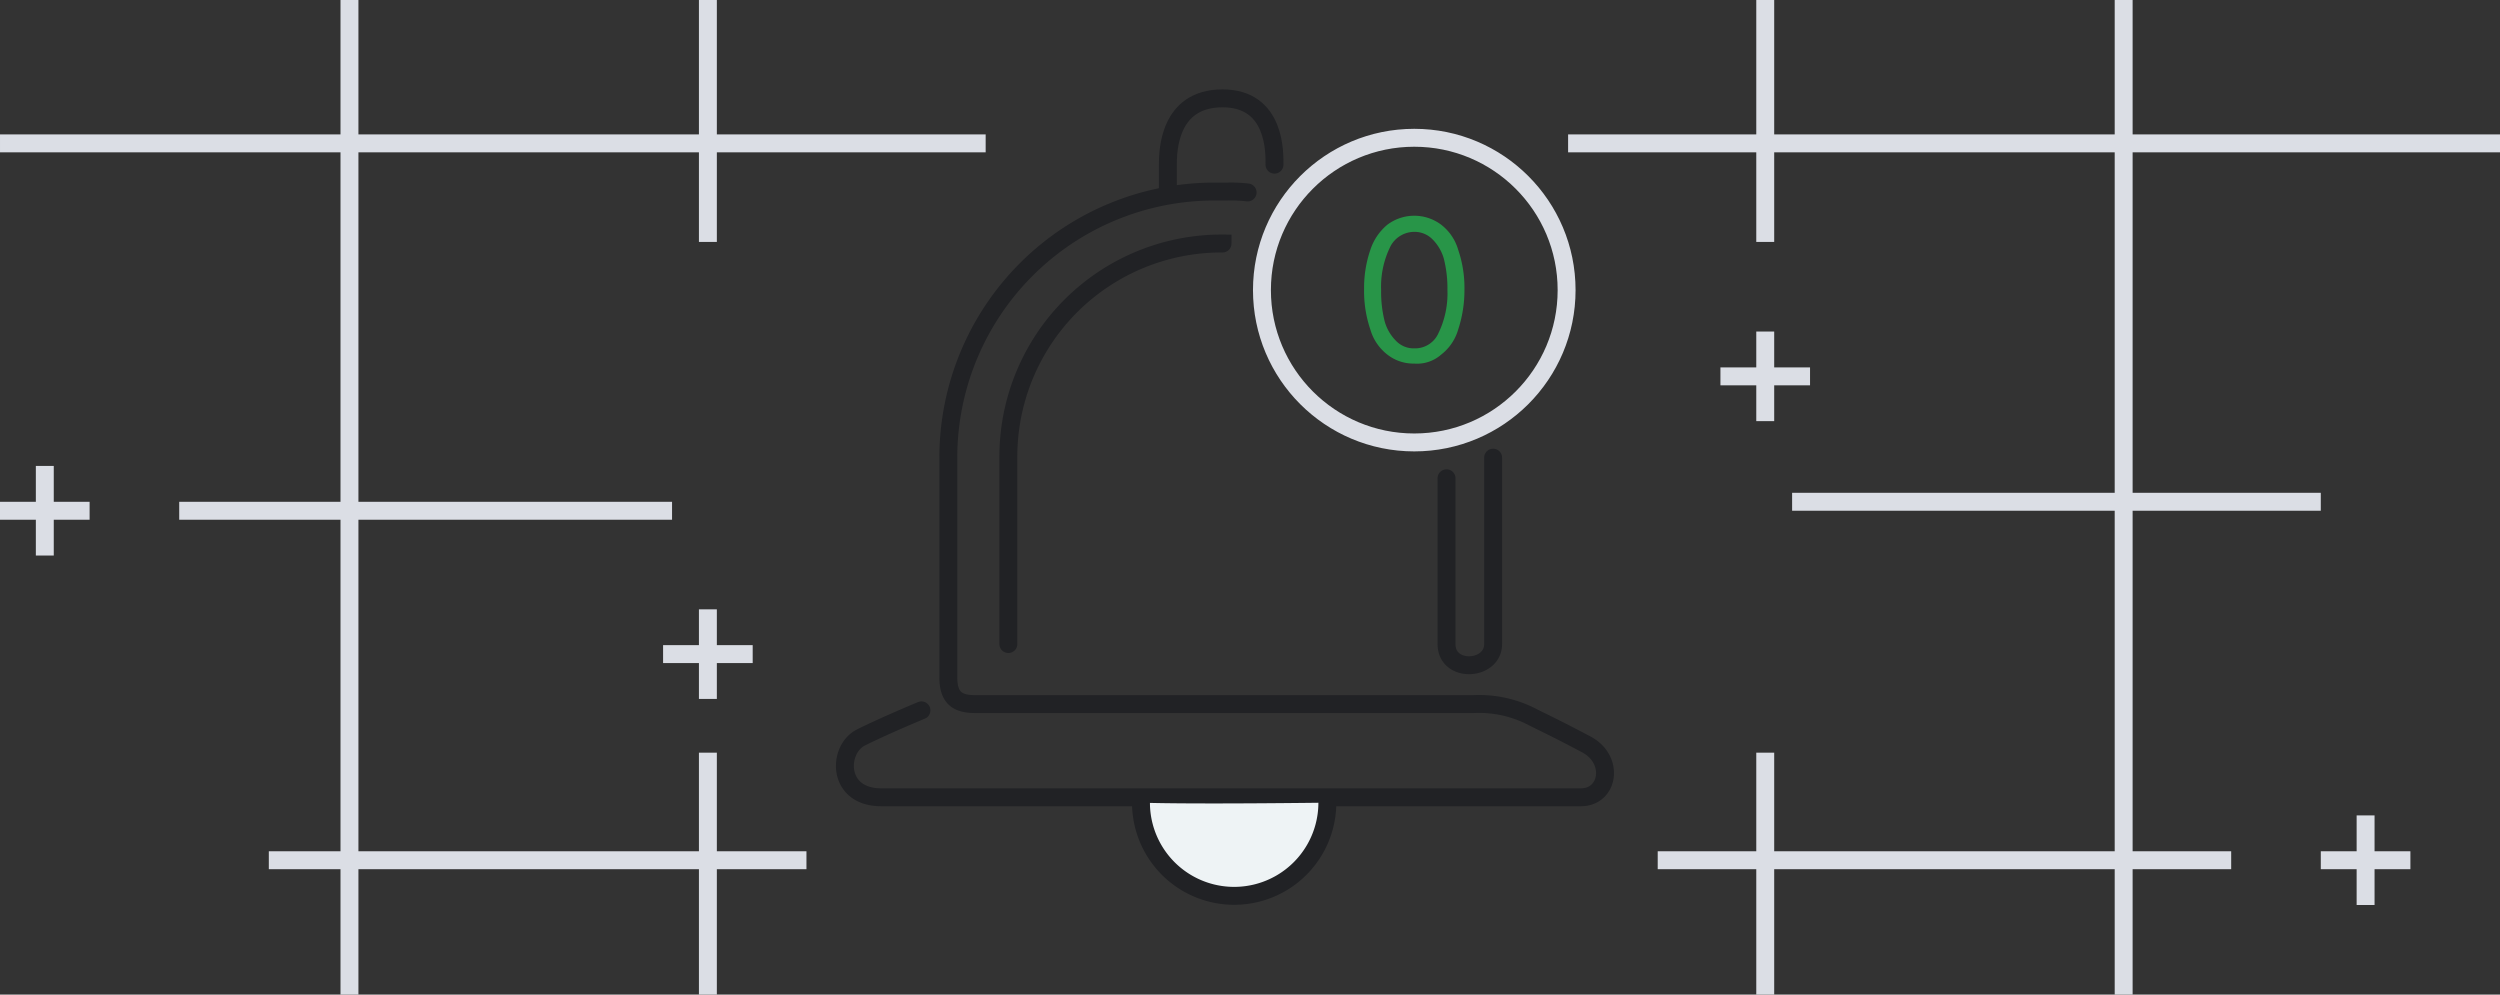 <svg xmlns="http://www.w3.org/2000/svg" width="279" height="111" viewBox="0 0 279 111"><rect x="0" y="0" width="279" height="111" fill="#333333" stroke="none"/><g id="images" transform="translate(-578 -684)"><path id="Прямоугольник_538_копия_4" d="M814 795v-14h-38v14h-2v-14h-11v-2h11v-11h2v11h38v-38h-36v-2h36v-38h-38v10h-2v-10h-21v-2h21v-15h2v15h38v-15h2v15h41v2h-41v38h21v2h-21v38h11v2h-11v14zm-158 0v-14h-38v14h-2v-14h-8v-2h8v-37h-18v-2h18v-39h-38v-2h38v-15h2v15h38v-15h2v15h30v2h-30v10h-2v-10h-38v39h35v2h-35v37h38v-11h2v11h10v2h-10v14zm185-10v-4h-4v-2h4v-4h2v4h4v2h-4v4zm-185-23v-4h-4v-2h4v-4h2v4h4v2h-4v4zm-74-16v-4h-4v-2h4v-4h2v4h4v2h-4v4zm192-15v-4h-4v-2h4v-4h2v4h4v2h-4v4z" fill="#dbdee5"/><g id="Сгруппировать_739" transform="translate(476.833 512.976)"><path id="Прямоугольник_1_копия" d="M204 250.3s-4.1 1.7-6.7 3c-2.7 1.3-2.8 6.7 2.2 6.7h78.1c3.1 0 3.8-4.2.6-5.9s-4.3-2.2-5.9-3a12.939 12.939 0 0 0-6.7-1.5H210c-2 0-3-.7-3-3v-24.5a29.7 29.7 0 0 1 29.7-29.7h1.5a16.2 16.2 0 0 1 2.2.1m27.4 29.6v20.8c0 3-5.2 3.3-5.2 0v-18.5m-25-26.2a23.792 23.792 0 0 0-23.9 23.7v21" fill="none" stroke="#212225" stroke-linecap="round" stroke-width="2"/><path id="Фигура_1" d="M231.5 192.4v-3c0-1.5.1-7.4 6.1-7.4s5.8 6.2 5.8 7.4" fill="none" stroke="#212225" stroke-linecap="round" stroke-width="2"/><circle id="Эллипс_1" cx="17" cy="17" r="17" transform="translate(242 186.4)" fill="none" stroke="#dbdee5" stroke-width="2"/><path id="Контур_665" d="M259 211.6a4.719 4.719 0 0 1-3-1 5.428 5.428 0 0 1-1.9-2.8 13.266 13.266 0 0 1-.7-4.5 13.082 13.082 0 0 1 .7-4.4 6.1 6.1 0 0 1 1.9-2.8 5 5 0 0 1 6 0 5.428 5.428 0 0 1 1.9 2.8 13.082 13.082 0 0 1 .7 4.4 14.083 14.083 0 0 1-.7 4.5 5.428 5.428 0 0 1-1.9 2.8 4.064 4.064 0 0 1-3 1zm0-1.7a2.847 2.847 0 0 0 2.7-1.7 10.122 10.122 0 0 0 1-4.8 13.425 13.425 0 0 0-.4-3.5 4.963 4.963 0 0 0-1.3-2.2 2.792 2.792 0 0 0-2-.8 3.011 3.011 0 0 0-2.7 1.7 10.122 10.122 0 0 0-1 4.8 13.425 13.425 0 0 0 .4 3.5 4.962 4.962 0 0 0 1.3 2.2 2.709 2.709 0 0 0 2 .8z" fill="#289548"/><path id="Эллипс_2" d="M249.3 260.6a10.4 10.4 0 0 1-20.8 0c5.8.2 20.8 0 20.8 0z" fill="#eef3f5"/><path id="Эллипс_2-2" d="M249.3 260.6a10.4 10.4 0 0 1-20.8 0h0" fill="none" stroke="#212225" stroke-linecap="round" stroke-width="2"/></g></g></svg>